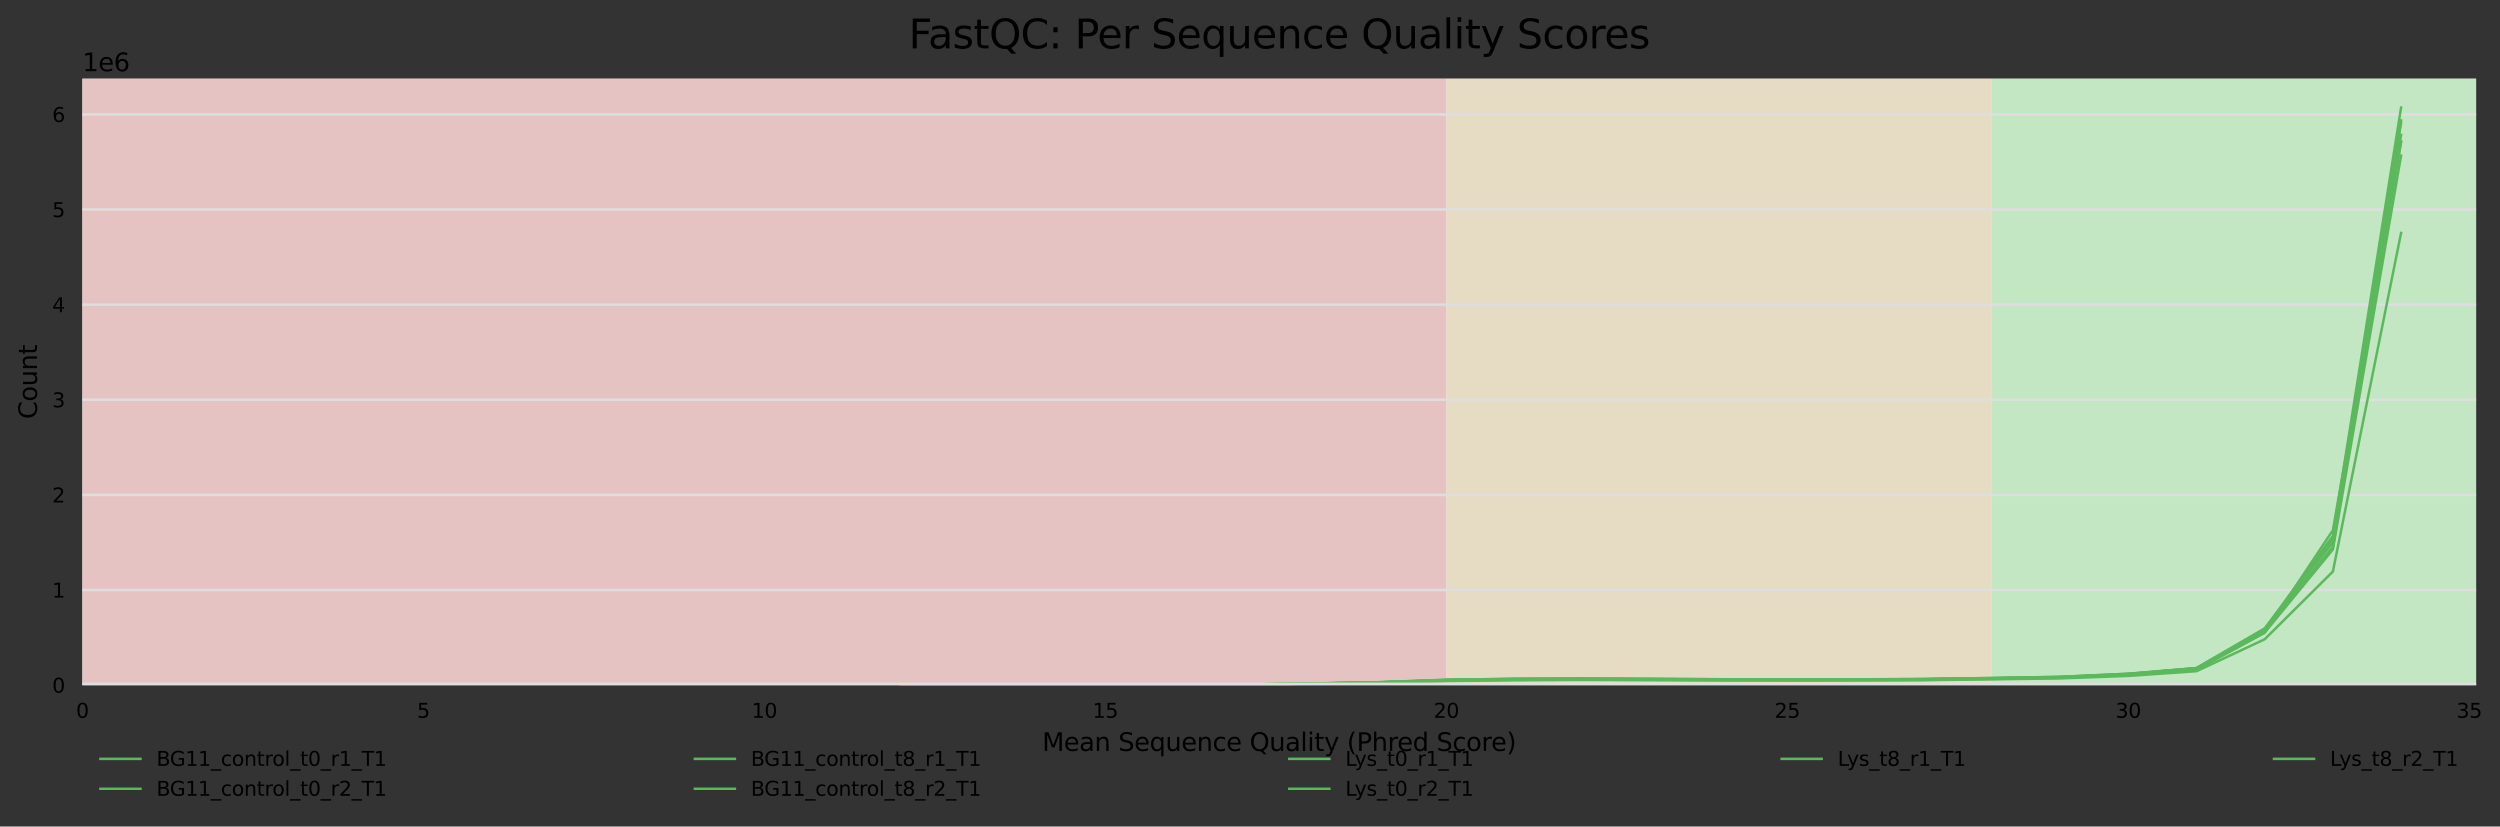 <?xml version="1.0" encoding="utf-8" standalone="no"?>
<!DOCTYPE svg PUBLIC "-//W3C//DTD SVG 1.1//EN"
  "http://www.w3.org/Graphics/SVG/1.1/DTD/svg11.dtd">
<svg xmlns:xlink="http://www.w3.org/1999/xlink" width="999.816pt" height="330.542pt" viewBox="0 0 999.816 330.542" xmlns="http://www.w3.org/2000/svg" version="1.1">
 <rect x="0" y="0" width="999.816" height="330.542" fill="#333333" stroke="none"/>
 <defs>
  <style type="text/css">*{stroke-linejoin: round; stroke-linecap: butt}</style>
 </defs>
 <g id="figure_1">
  <g id="axes_1">
   <g id="patch_1">
    <path d="M 32.968 273.99 
L 990.254 273.99 
L 990.254 31.483 
L 32.968 31.483 
z
" style="fill: #ffffff"/>
   </g>
   <g id="patch_2">
    <path d="M 796.615 273.99 
L 2760.278 273.99 
L 2760.278 31.483 
L 796.615 31.483 
z
" clip-path="url(#pf84a90b5e5)" style="fill: #c3e6c3"/>
   </g>
   <g id="patch_3">
    <path d="M 578.43 273.99 
L 796.615 273.99 
L 796.615 31.483 
L 578.43 31.483 
z
" clip-path="url(#pf84a90b5e5)" style="fill: #e6dcc3"/>
   </g>
   <g id="patch_4">
    <path d="M 32.968 273.99 
L 578.43 273.99 
L 578.43 31.483 
L 32.968 31.483 
z
" clip-path="url(#pf84a90b5e5)" style="fill: #e6c3c3"/>
   </g>
   <g id="matplotlib.axis_1">
    <g id="xtick_1">
     <g id="text_1">
      <!-- 0 -->
      <g transform="translate(30.423 287.069) scale(0.08 -0.08)">
       <defs>
        <path id="DejaVuSans-30" d="M 2034 4250 
Q 1547 4250 1301 3770 
Q 1056 3291 1056 2328 
Q 1056 1369 1301 889 
Q 1547 409 2034 409 
Q 2525 409 2770 889 
Q 3016 1369 3016 2328 
Q 3016 3291 2770 3770 
Q 2525 4250 2034 4250 
z
M 2034 4750 
Q 2819 4750 3233 4129 
Q 3647 3509 3647 2328 
Q 3647 1150 3233 529 
Q 2819 -91 2034 -91 
Q 1250 -91 836 529 
Q 422 1150 422 2328 
Q 422 3509 836 4129 
Q 1250 4750 2034 4750 
z
" transform="scale(0.016)"/>
       </defs>
       <use xlink:href="#DejaVuSans-30"/>
      </g>
     </g>
    </g>
    <g id="xtick_2">
     <g id="text_2">
      <!-- 5 -->
      <g transform="translate(166.789 287.069) scale(0.08 -0.08)">
       <defs>
        <path id="DejaVuSans-35" d="M 691 4666 
L 3169 4666 
L 3169 4134 
L 1269 4134 
L 1269 2991 
Q 1406 3038 1543 3061 
Q 1681 3084 1819 3084 
Q 2600 3084 3056 2656 
Q 3513 2228 3513 1497 
Q 3513 744 3044 326 
Q 2575 -91 1722 -91 
Q 1428 -91 1123 -41 
Q 819 9 494 109 
L 494 744 
Q 775 591 1075 516 
Q 1375 441 1709 441 
Q 2250 441 2565 725 
Q 2881 1009 2881 1497 
Q 2881 1984 2565 2268 
Q 2250 2553 1709 2553 
Q 1456 2553 1204 2497 
Q 953 2441 691 2322 
L 691 4666 
z
" transform="scale(0.016)"/>
       </defs>
       <use xlink:href="#DejaVuSans-35"/>
      </g>
     </g>
    </g>
    <g id="xtick_3">
     <g id="text_3">
      <!-- 10 -->
      <g transform="translate(300.609 287.069) scale(0.08 -0.08)">
       <defs>
        <path id="DejaVuSans-31" d="M 794 531 
L 1825 531 
L 1825 4091 
L 703 3866 
L 703 4441 
L 1819 4666 
L 2450 4666 
L 2450 531 
L 3481 531 
L 3481 0 
L 794 0 
L 794 531 
z
" transform="scale(0.016)"/>
       </defs>
       <use xlink:href="#DejaVuSans-31"/>
       <use xlink:href="#DejaVuSans-30" x="63.623"/>
      </g>
     </g>
    </g>
    <g id="xtick_4">
     <g id="text_4">
      <!-- 15 -->
      <g transform="translate(436.975 287.069) scale(0.08 -0.08)">
       <use xlink:href="#DejaVuSans-31"/>
       <use xlink:href="#DejaVuSans-35" x="63.623"/>
      </g>
     </g>
    </g>
    <g id="xtick_5">
     <g id="text_5">
      <!-- 20 -->
      <g transform="translate(573.34 287.069) scale(0.08 -0.08)">
       <defs>
        <path id="DejaVuSans-32" d="M 1228 531 
L 3431 531 
L 3431 0 
L 469 0 
L 469 531 
Q 828 903 1448 1529 
Q 2069 2156 2228 2338 
Q 2531 2678 2651 2914 
Q 2772 3150 2772 3378 
Q 2772 3750 2511 3984 
Q 2250 4219 1831 4219 
Q 1534 4219 1204 4116 
Q 875 4013 500 3803 
L 500 4441 
Q 881 4594 1212 4672 
Q 1544 4750 1819 4750 
Q 2544 4750 2975 4387 
Q 3406 4025 3406 3419 
Q 3406 3131 3298 2873 
Q 3191 2616 2906 2266 
Q 2828 2175 2409 1742 
Q 1991 1309 1228 531 
z
" transform="scale(0.016)"/>
       </defs>
       <use xlink:href="#DejaVuSans-32"/>
       <use xlink:href="#DejaVuSans-30" x="63.623"/>
      </g>
     </g>
    </g>
    <g id="xtick_6">
     <g id="text_6">
      <!-- 25 -->
      <g transform="translate(709.706 287.069) scale(0.08 -0.08)">
       <use xlink:href="#DejaVuSans-32"/>
       <use xlink:href="#DejaVuSans-35" x="63.623"/>
      </g>
     </g>
    </g>
    <g id="xtick_7">
     <g id="text_7">
      <!-- 30 -->
      <g transform="translate(846.071 287.069) scale(0.08 -0.08)">
       <defs>
        <path id="DejaVuSans-33" d="M 2597 2516 
Q 3050 2419 3304 2112 
Q 3559 1806 3559 1356 
Q 3559 666 3084 287 
Q 2609 -91 1734 -91 
Q 1441 -91 1130 -33 
Q 819 25 488 141 
L 488 750 
Q 750 597 1062 519 
Q 1375 441 1716 441 
Q 2309 441 2620 675 
Q 2931 909 2931 1356 
Q 2931 1769 2642 2001 
Q 2353 2234 1838 2234 
L 1294 2234 
L 1294 2753 
L 1863 2753 
Q 2328 2753 2575 2939 
Q 2822 3125 2822 3475 
Q 2822 3834 2567 4026 
Q 2313 4219 1838 4219 
Q 1578 4219 1281 4162 
Q 984 4106 628 3988 
L 628 4550 
Q 988 4650 1302 4700 
Q 1616 4750 1894 4750 
Q 2613 4750 3031 4423 
Q 3450 4097 3450 3541 
Q 3450 3153 3228 2886 
Q 3006 2619 2597 2516 
z
" transform="scale(0.016)"/>
       </defs>
       <use xlink:href="#DejaVuSans-33"/>
       <use xlink:href="#DejaVuSans-30" x="63.623"/>
      </g>
     </g>
    </g>
    <g id="xtick_8">
     <g id="text_8">
      <!-- 35 -->
      <g transform="translate(982.436 287.069) scale(0.08 -0.08)">
       <use xlink:href="#DejaVuSans-33"/>
       <use xlink:href="#DejaVuSans-35" x="63.623"/>
      </g>
     </g>
    </g>
    <g id="text_9">
     <!-- Mean Sequence Quality (Phred Score) -->
     <g transform="translate(416.819 300.331) scale(0.1 -0.1)">
      <defs>
       <path id="DejaVuSans-4d" d="M 628 4666 
L 1569 4666 
L 2759 1491 
L 3956 4666 
L 4897 4666 
L 4897 0 
L 4281 0 
L 4281 4097 
L 3078 897 
L 2444 897 
L 1241 4097 
L 1241 0 
L 628 0 
L 628 4666 
z
" transform="scale(0.016)"/>
       <path id="DejaVuSans-65" d="M 3597 1894 
L 3597 1613 
L 953 1613 
Q 991 1019 1311 708 
Q 1631 397 2203 397 
Q 2534 397 2845 478 
Q 3156 559 3463 722 
L 3463 178 
Q 3153 47 2828 -22 
Q 2503 -91 2169 -91 
Q 1331 -91 842 396 
Q 353 884 353 1716 
Q 353 2575 817 3079 
Q 1281 3584 2069 3584 
Q 2775 3584 3186 3129 
Q 3597 2675 3597 1894 
z
M 3022 2063 
Q 3016 2534 2758 2815 
Q 2500 3097 2075 3097 
Q 1594 3097 1305 2825 
Q 1016 2553 972 2059 
L 3022 2063 
z
" transform="scale(0.016)"/>
       <path id="DejaVuSans-61" d="M 2194 1759 
Q 1497 1759 1228 1600 
Q 959 1441 959 1056 
Q 959 750 1161 570 
Q 1363 391 1709 391 
Q 2188 391 2477 730 
Q 2766 1069 2766 1631 
L 2766 1759 
L 2194 1759 
z
M 3341 1997 
L 3341 0 
L 2766 0 
L 2766 531 
Q 2569 213 2275 61 
Q 1981 -91 1556 -91 
Q 1019 -91 701 211 
Q 384 513 384 1019 
Q 384 1609 779 1909 
Q 1175 2209 1959 2209 
L 2766 2209 
L 2766 2266 
Q 2766 2663 2505 2880 
Q 2244 3097 1772 3097 
Q 1472 3097 1187 3025 
Q 903 2953 641 2809 
L 641 3341 
Q 956 3463 1253 3523 
Q 1550 3584 1831 3584 
Q 2591 3584 2966 3190 
Q 3341 2797 3341 1997 
z
" transform="scale(0.016)"/>
       <path id="DejaVuSans-6e" d="M 3513 2113 
L 3513 0 
L 2938 0 
L 2938 2094 
Q 2938 2591 2744 2837 
Q 2550 3084 2163 3084 
Q 1697 3084 1428 2787 
Q 1159 2491 1159 1978 
L 1159 0 
L 581 0 
L 581 3500 
L 1159 3500 
L 1159 2956 
Q 1366 3272 1645 3428 
Q 1925 3584 2291 3584 
Q 2894 3584 3203 3211 
Q 3513 2838 3513 2113 
z
" transform="scale(0.016)"/>
       <path id="DejaVuSans-20" transform="scale(0.016)"/>
       <path id="DejaVuSans-53" d="M 3425 4513 
L 3425 3897 
Q 3066 4069 2747 4153 
Q 2428 4238 2131 4238 
Q 1616 4238 1336 4038 
Q 1056 3838 1056 3469 
Q 1056 3159 1242 3001 
Q 1428 2844 1947 2747 
L 2328 2669 
Q 3034 2534 3370 2195 
Q 3706 1856 3706 1288 
Q 3706 609 3251 259 
Q 2797 -91 1919 -91 
Q 1588 -91 1214 -16 
Q 841 59 441 206 
L 441 856 
Q 825 641 1194 531 
Q 1563 422 1919 422 
Q 2459 422 2753 634 
Q 3047 847 3047 1241 
Q 3047 1584 2836 1778 
Q 2625 1972 2144 2069 
L 1759 2144 
Q 1053 2284 737 2584 
Q 422 2884 422 3419 
Q 422 4038 858 4394 
Q 1294 4750 2059 4750 
Q 2388 4750 2728 4690 
Q 3069 4631 3425 4513 
z
" transform="scale(0.016)"/>
       <path id="DejaVuSans-71" d="M 947 1747 
Q 947 1113 1208 752 
Q 1469 391 1925 391 
Q 2381 391 2643 752 
Q 2906 1113 2906 1747 
Q 2906 2381 2643 2742 
Q 2381 3103 1925 3103 
Q 1469 3103 1208 2742 
Q 947 2381 947 1747 
z
M 2906 525 
Q 2725 213 2448 61 
Q 2172 -91 1784 -91 
Q 1150 -91 751 415 
Q 353 922 353 1747 
Q 353 2572 751 3078 
Q 1150 3584 1784 3584 
Q 2172 3584 2448 3432 
Q 2725 3281 2906 2969 
L 2906 3500 
L 3481 3500 
L 3481 -1331 
L 2906 -1331 
L 2906 525 
z
" transform="scale(0.016)"/>
       <path id="DejaVuSans-75" d="M 544 1381 
L 544 3500 
L 1119 3500 
L 1119 1403 
Q 1119 906 1312 657 
Q 1506 409 1894 409 
Q 2359 409 2629 706 
Q 2900 1003 2900 1516 
L 2900 3500 
L 3475 3500 
L 3475 0 
L 2900 0 
L 2900 538 
Q 2691 219 2414 64 
Q 2138 -91 1772 -91 
Q 1169 -91 856 284 
Q 544 659 544 1381 
z
M 1991 3584 
L 1991 3584 
z
" transform="scale(0.016)"/>
       <path id="DejaVuSans-63" d="M 3122 3366 
L 3122 2828 
Q 2878 2963 2633 3030 
Q 2388 3097 2138 3097 
Q 1578 3097 1268 2742 
Q 959 2388 959 1747 
Q 959 1106 1268 751 
Q 1578 397 2138 397 
Q 2388 397 2633 464 
Q 2878 531 3122 666 
L 3122 134 
Q 2881 22 2623 -34 
Q 2366 -91 2075 -91 
Q 1284 -91 818 406 
Q 353 903 353 1747 
Q 353 2603 823 3093 
Q 1294 3584 2113 3584 
Q 2378 3584 2631 3529 
Q 2884 3475 3122 3366 
z
" transform="scale(0.016)"/>
       <path id="DejaVuSans-51" d="M 2522 4238 
Q 1834 4238 1429 3725 
Q 1025 3213 1025 2328 
Q 1025 1447 1429 934 
Q 1834 422 2522 422 
Q 3209 422 3611 934 
Q 4013 1447 4013 2328 
Q 4013 3213 3611 3725 
Q 3209 4238 2522 4238 
z
M 3406 84 
L 4238 -825 
L 3475 -825 
L 2784 -78 
Q 2681 -84 2626 -87 
Q 2572 -91 2522 -91 
Q 1538 -91 948 567 
Q 359 1225 359 2328 
Q 359 3434 948 4092 
Q 1538 4750 2522 4750 
Q 3503 4750 4090 4092 
Q 4678 3434 4678 2328 
Q 4678 1516 4351 937 
Q 4025 359 3406 84 
z
" transform="scale(0.016)"/>
       <path id="DejaVuSans-6c" d="M 603 4863 
L 1178 4863 
L 1178 0 
L 603 0 
L 603 4863 
z
" transform="scale(0.016)"/>
       <path id="DejaVuSans-69" d="M 603 3500 
L 1178 3500 
L 1178 0 
L 603 0 
L 603 3500 
z
M 603 4863 
L 1178 4863 
L 1178 4134 
L 603 4134 
L 603 4863 
z
" transform="scale(0.016)"/>
       <path id="DejaVuSans-74" d="M 1172 4494 
L 1172 3500 
L 2356 3500 
L 2356 3053 
L 1172 3053 
L 1172 1153 
Q 1172 725 1289 603 
Q 1406 481 1766 481 
L 2356 481 
L 2356 0 
L 1766 0 
Q 1100 0 847 248 
Q 594 497 594 1153 
L 594 3053 
L 172 3053 
L 172 3500 
L 594 3500 
L 594 4494 
L 1172 4494 
z
" transform="scale(0.016)"/>
       <path id="DejaVuSans-79" d="M 2059 -325 
Q 1816 -950 1584 -1140 
Q 1353 -1331 966 -1331 
L 506 -1331 
L 506 -850 
L 844 -850 
Q 1081 -850 1212 -737 
Q 1344 -625 1503 -206 
L 1606 56 
L 191 3500 
L 800 3500 
L 1894 763 
L 2988 3500 
L 3597 3500 
L 2059 -325 
z
" transform="scale(0.016)"/>
       <path id="DejaVuSans-28" d="M 1984 4856 
Q 1566 4138 1362 3434 
Q 1159 2731 1159 2009 
Q 1159 1288 1364 580 
Q 1569 -128 1984 -844 
L 1484 -844 
Q 1016 -109 783 600 
Q 550 1309 550 2009 
Q 550 2706 781 3412 
Q 1013 4119 1484 4856 
L 1984 4856 
z
" transform="scale(0.016)"/>
       <path id="DejaVuSans-50" d="M 1259 4147 
L 1259 2394 
L 2053 2394 
Q 2494 2394 2734 2622 
Q 2975 2850 2975 3272 
Q 2975 3691 2734 3919 
Q 2494 4147 2053 4147 
L 1259 4147 
z
M 628 4666 
L 2053 4666 
Q 2838 4666 3239 4311 
Q 3641 3956 3641 3272 
Q 3641 2581 3239 2228 
Q 2838 1875 2053 1875 
L 1259 1875 
L 1259 0 
L 628 0 
L 628 4666 
z
" transform="scale(0.016)"/>
       <path id="DejaVuSans-68" d="M 3513 2113 
L 3513 0 
L 2938 0 
L 2938 2094 
Q 2938 2591 2744 2837 
Q 2550 3084 2163 3084 
Q 1697 3084 1428 2787 
Q 1159 2491 1159 1978 
L 1159 0 
L 581 0 
L 581 4863 
L 1159 4863 
L 1159 2956 
Q 1366 3272 1645 3428 
Q 1925 3584 2291 3584 
Q 2894 3584 3203 3211 
Q 3513 2838 3513 2113 
z
" transform="scale(0.016)"/>
       <path id="DejaVuSans-72" d="M 2631 2963 
Q 2534 3019 2420 3045 
Q 2306 3072 2169 3072 
Q 1681 3072 1420 2755 
Q 1159 2438 1159 1844 
L 1159 0 
L 581 0 
L 581 3500 
L 1159 3500 
L 1159 2956 
Q 1341 3275 1631 3429 
Q 1922 3584 2338 3584 
Q 2397 3584 2469 3576 
Q 2541 3569 2628 3553 
L 2631 2963 
z
" transform="scale(0.016)"/>
       <path id="DejaVuSans-64" d="M 2906 2969 
L 2906 4863 
L 3481 4863 
L 3481 0 
L 2906 0 
L 2906 525 
Q 2725 213 2448 61 
Q 2172 -91 1784 -91 
Q 1150 -91 751 415 
Q 353 922 353 1747 
Q 353 2572 751 3078 
Q 1150 3584 1784 3584 
Q 2172 3584 2448 3432 
Q 2725 3281 2906 2969 
z
M 947 1747 
Q 947 1113 1208 752 
Q 1469 391 1925 391 
Q 2381 391 2643 752 
Q 2906 1113 2906 1747 
Q 2906 2381 2643 2742 
Q 2381 3103 1925 3103 
Q 1469 3103 1208 2742 
Q 947 2381 947 1747 
z
" transform="scale(0.016)"/>
       <path id="DejaVuSans-6f" d="M 1959 3097 
Q 1497 3097 1228 2736 
Q 959 2375 959 1747 
Q 959 1119 1226 758 
Q 1494 397 1959 397 
Q 2419 397 2687 759 
Q 2956 1122 2956 1747 
Q 2956 2369 2687 2733 
Q 2419 3097 1959 3097 
z
M 1959 3584 
Q 2709 3584 3137 3096 
Q 3566 2609 3566 1747 
Q 3566 888 3137 398 
Q 2709 -91 1959 -91 
Q 1206 -91 779 398 
Q 353 888 353 1747 
Q 353 2609 779 3096 
Q 1206 3584 1959 3584 
z
" transform="scale(0.016)"/>
       <path id="DejaVuSans-29" d="M 513 4856 
L 1013 4856 
Q 1481 4119 1714 3412 
Q 1947 2706 1947 2009 
Q 1947 1309 1714 600 
Q 1481 -109 1013 -844 
L 513 -844 
Q 928 -128 1133 580 
Q 1338 1288 1338 2009 
Q 1338 2731 1133 3434 
Q 928 4138 513 4856 
z
" transform="scale(0.016)"/>
      </defs>
      <use xlink:href="#DejaVuSans-4d"/>
      <use xlink:href="#DejaVuSans-65" x="86.279"/>
      <use xlink:href="#DejaVuSans-61" x="147.803"/>
      <use xlink:href="#DejaVuSans-6e" x="209.082"/>
      <use xlink:href="#DejaVuSans-20" x="272.461"/>
      <use xlink:href="#DejaVuSans-53" x="304.248"/>
      <use xlink:href="#DejaVuSans-65" x="367.725"/>
      <use xlink:href="#DejaVuSans-71" x="429.248"/>
      <use xlink:href="#DejaVuSans-75" x="492.725"/>
      <use xlink:href="#DejaVuSans-65" x="556.104"/>
      <use xlink:href="#DejaVuSans-6e" x="617.627"/>
      <use xlink:href="#DejaVuSans-63" x="681.006"/>
      <use xlink:href="#DejaVuSans-65" x="735.986"/>
      <use xlink:href="#DejaVuSans-20" x="797.51"/>
      <use xlink:href="#DejaVuSans-51" x="829.297"/>
      <use xlink:href="#DejaVuSans-75" x="908.008"/>
      <use xlink:href="#DejaVuSans-61" x="971.387"/>
      <use xlink:href="#DejaVuSans-6c" x="1032.666"/>
      <use xlink:href="#DejaVuSans-69" x="1060.449"/>
      <use xlink:href="#DejaVuSans-74" x="1088.232"/>
      <use xlink:href="#DejaVuSans-79" x="1127.441"/>
      <use xlink:href="#DejaVuSans-20" x="1186.621"/>
      <use xlink:href="#DejaVuSans-28" x="1218.408"/>
      <use xlink:href="#DejaVuSans-50" x="1257.422"/>
      <use xlink:href="#DejaVuSans-68" x="1317.725"/>
      <use xlink:href="#DejaVuSans-72" x="1381.104"/>
      <use xlink:href="#DejaVuSans-65" x="1419.967"/>
      <use xlink:href="#DejaVuSans-64" x="1481.49"/>
      <use xlink:href="#DejaVuSans-20" x="1544.967"/>
      <use xlink:href="#DejaVuSans-53" x="1576.754"/>
      <use xlink:href="#DejaVuSans-63" x="1640.23"/>
      <use xlink:href="#DejaVuSans-6f" x="1695.211"/>
      <use xlink:href="#DejaVuSans-72" x="1756.393"/>
      <use xlink:href="#DejaVuSans-65" x="1795.256"/>
      <use xlink:href="#DejaVuSans-29" x="1856.779"/>
     </g>
    </g>
   </g>
   <g id="matplotlib.axis_2">
    <g id="ytick_1">
     <g id="line2d_1">
      <path d="M 32.968 273.99 
L 990.254 273.99 
" clip-path="url(#pf84a90b5e5)" style="fill: none; stroke: #dedede; stroke-linecap: square"/>
     </g>
     <g id="text_10">
      <!-- 0 -->
      <g transform="translate(20.878 277.029) scale(0.08 -0.08)">
       <use xlink:href="#DejaVuSans-30"/>
      </g>
     </g>
    </g>
    <g id="ytick_2">
     <g id="line2d_2">
      <path d="M 32.968 235.95 
L 990.254 235.95 
" clip-path="url(#pf84a90b5e5)" style="fill: none; stroke: #dedede; stroke-linecap: square"/>
     </g>
     <g id="text_11">
      <!-- 1 -->
      <g transform="translate(20.878 238.989) scale(0.08 -0.08)">
       <use xlink:href="#DejaVuSans-31"/>
      </g>
     </g>
    </g>
    <g id="ytick_3">
     <g id="line2d_3">
      <path d="M 32.968 197.909 
L 990.254 197.909 
" clip-path="url(#pf84a90b5e5)" style="fill: none; stroke: #dedede; stroke-linecap: square"/>
     </g>
     <g id="text_12">
      <!-- 2 -->
      <g transform="translate(20.878 200.948) scale(0.08 -0.08)">
       <use xlink:href="#DejaVuSans-32"/>
      </g>
     </g>
    </g>
    <g id="ytick_4">
     <g id="line2d_4">
      <path d="M 32.968 159.869 
L 990.254 159.869 
" clip-path="url(#pf84a90b5e5)" style="fill: none; stroke: #dedede; stroke-linecap: square"/>
     </g>
     <g id="text_13">
      <!-- 3 -->
      <g transform="translate(20.878 162.908) scale(0.08 -0.08)">
       <use xlink:href="#DejaVuSans-33"/>
      </g>
     </g>
    </g>
    <g id="ytick_5">
     <g id="line2d_5">
      <path d="M 32.968 121.828 
L 990.254 121.828 
" clip-path="url(#pf84a90b5e5)" style="fill: none; stroke: #dedede; stroke-linecap: square"/>
     </g>
     <g id="text_14">
      <!-- 4 -->
      <g transform="translate(20.878 124.868) scale(0.08 -0.08)">
       <defs>
        <path id="DejaVuSans-34" d="M 2419 4116 
L 825 1625 
L 2419 1625 
L 2419 4116 
z
M 2253 4666 
L 3047 4666 
L 3047 1625 
L 3713 1625 
L 3713 1100 
L 3047 1100 
L 3047 0 
L 2419 0 
L 2419 1100 
L 313 1100 
L 313 1709 
L 2253 4666 
z
" transform="scale(0.016)"/>
       </defs>
       <use xlink:href="#DejaVuSans-34"/>
      </g>
     </g>
    </g>
    <g id="ytick_6">
     <g id="line2d_6">
      <path d="M 32.968 83.788 
L 990.254 83.788 
" clip-path="url(#pf84a90b5e5)" style="fill: none; stroke: #dedede; stroke-linecap: square"/>
     </g>
     <g id="text_15">
      <!-- 5 -->
      <g transform="translate(20.878 86.827) scale(0.08 -0.08)">
       <use xlink:href="#DejaVuSans-35"/>
      </g>
     </g>
    </g>
    <g id="ytick_7">
     <g id="line2d_7">
      <path d="M 32.968 45.747 
L 990.254 45.747 
" clip-path="url(#pf84a90b5e5)" style="fill: none; stroke: #dedede; stroke-linecap: square"/>
     </g>
     <g id="text_16">
      <!-- 6 -->
      <g transform="translate(20.878 48.787) scale(0.08 -0.08)">
       <defs>
        <path id="DejaVuSans-36" d="M 2113 2584 
Q 1688 2584 1439 2293 
Q 1191 2003 1191 1497 
Q 1191 994 1439 701 
Q 1688 409 2113 409 
Q 2538 409 2786 701 
Q 3034 994 3034 1497 
Q 3034 2003 2786 2293 
Q 2538 2584 2113 2584 
z
M 3366 4563 
L 3366 3988 
Q 3128 4100 2886 4159 
Q 2644 4219 2406 4219 
Q 1781 4219 1451 3797 
Q 1122 3375 1075 2522 
Q 1259 2794 1537 2939 
Q 1816 3084 2150 3084 
Q 2853 3084 3261 2657 
Q 3669 2231 3669 1497 
Q 3669 778 3244 343 
Q 2819 -91 2113 -91 
Q 1303 -91 875 529 
Q 447 1150 447 2328 
Q 447 3434 972 4092 
Q 1497 4750 2381 4750 
Q 2619 4750 2861 4703 
Q 3103 4656 3366 4563 
z
" transform="scale(0.016)"/>
       </defs>
       <use xlink:href="#DejaVuSans-36"/>
      </g>
     </g>
    </g>
    <g id="text_17">
     <!-- Count -->
     <g transform="translate(14.798 167.585) rotate(-90) scale(0.1 -0.1)">
      <defs>
       <path id="DejaVuSans-43" d="M 4122 4306 
L 4122 3641 
Q 3803 3938 3442 4084 
Q 3081 4231 2675 4231 
Q 1875 4231 1450 3742 
Q 1025 3253 1025 2328 
Q 1025 1406 1450 917 
Q 1875 428 2675 428 
Q 3081 428 3442 575 
Q 3803 722 4122 1019 
L 4122 359 
Q 3791 134 3420 21 
Q 3050 -91 2638 -91 
Q 1578 -91 968 557 
Q 359 1206 359 2328 
Q 359 3453 968 4101 
Q 1578 4750 2638 4750 
Q 3056 4750 3426 4639 
Q 3797 4528 4122 4306 
z
" transform="scale(0.016)"/>
      </defs>
      <use xlink:href="#DejaVuSans-43"/>
      <use xlink:href="#DejaVuSans-6f" x="69.824"/>
      <use xlink:href="#DejaVuSans-75" x="131.006"/>
      <use xlink:href="#DejaVuSans-6e" x="194.385"/>
      <use xlink:href="#DejaVuSans-74" x="257.764"/>
     </g>
    </g>
    <g id="text_18">
     <!-- 1e6 -->
     <g transform="translate(32.968 28.483) scale(0.1 -0.1)">
      <use xlink:href="#DejaVuSans-31"/>
      <use xlink:href="#DejaVuSans-65" x="63.623"/>
      <use xlink:href="#DejaVuSans-36" x="125.146"/>
     </g>
    </g>
   </g>
   <g id="line2d_8">
    <path d="M 360.245 273.99 
L 387.518 273.989 
L 414.791 273.983 
L 442.065 273.969 
L 469.338 273.927 
L 496.611 273.838 
L 523.884 273.553 
L 551.157 273.201 
L 578.43 272.42 
L 605.703 272.043 
L 632.976 271.92 
L 660.249 271.961 
L 687.522 272.075 
L 714.796 272.113 
L 742.069 272.055 
L 769.342 271.932 
L 796.615 271.53 
L 823.888 271.072 
L 851.161 269.926 
L 878.434 267.782 
L 905.707 252.986 
L 932.98 219.734 
L 960.253 62.241 
" clip-path="url(#pf84a90b5e5)" style="fill: none; stroke: #5cb85c; stroke-linecap: square"/>
   </g>
   <g id="line2d_9">
    <path d="M 360.245 273.99 
L 387.518 273.988 
L 414.791 273.979 
L 442.065 273.958 
L 469.338 273.903 
L 496.611 273.788 
L 523.884 273.388 
L 551.157 272.925 
L 578.43 272.012 
L 605.703 271.652 
L 632.976 271.579 
L 660.249 271.651 
L 687.522 271.766 
L 714.796 271.845 
L 742.069 271.807 
L 769.342 271.663 
L 796.615 271.27 
L 823.888 270.807 
L 851.161 269.576 
L 878.434 267.217 
L 905.707 251.336 
L 932.98 216.921 
L 960.253 48.169 
" clip-path="url(#pf84a90b5e5)" style="fill: none; stroke: #5cb85c; stroke-linecap: square"/>
   </g>
   <g id="line2d_10">
    <path d="M 360.245 273.989 
L 387.518 273.988 
L 414.791 273.981 
L 442.065 273.964 
L 469.338 273.913 
L 496.611 273.809 
L 523.884 273.448 
L 551.157 273.02 
L 578.43 272.236 
L 605.703 271.931 
L 632.976 271.865 
L 660.249 271.982 
L 687.522 272.09 
L 714.796 272.138 
L 742.069 272.123 
L 769.342 272.03 
L 796.615 271.682 
L 823.888 271.306 
L 851.161 270.316 
L 878.434 268.432 
L 905.707 255.656 
L 932.98 228.571 
L 960.253 93.172 
" clip-path="url(#pf84a90b5e5)" style="fill: none; stroke: #5cb85c; stroke-linecap: square"/>
   </g>
   <g id="line2d_11">
    <path d="M 360.245 273.99 
L 387.518 273.988 
L 414.791 273.981 
L 442.065 273.959 
L 469.338 273.904 
L 496.611 273.788 
L 523.884 273.391 
L 551.157 272.924 
L 578.43 272.028 
L 605.703 271.655 
L 632.976 271.575 
L 660.249 271.684 
L 687.522 271.765 
L 714.796 271.813 
L 742.069 271.786 
L 769.342 271.619 
L 796.615 271.261 
L 823.888 270.81 
L 851.161 269.619 
L 878.434 267.298 
L 905.707 251.952 
L 932.98 218.891 
L 960.253 53.972 
" clip-path="url(#pf84a90b5e5)" style="fill: none; stroke: #5cb85c; stroke-linecap: square"/>
   </g>
   <g id="line2d_12">
    <path d="M 360.245 273.99 
L 387.518 273.988 
L 414.791 273.978 
L 442.065 273.958 
L 469.338 273.896 
L 496.611 273.779 
L 523.884 273.394 
L 551.157 272.936 
L 578.43 271.985 
L 605.703 271.613 
L 632.976 271.534 
L 660.249 271.67 
L 687.522 271.806 
L 714.796 271.897 
L 742.069 271.857 
L 769.342 271.731 
L 796.615 271.348 
L 823.888 270.918 
L 851.161 269.726 
L 878.434 267.493 
L 905.707 252.351 
L 932.98 218.696 
L 960.253 56.598 
" clip-path="url(#pf84a90b5e5)" style="fill: none; stroke: #5cb85c; stroke-linecap: square"/>
   </g>
   <g id="line2d_13">
    <path d="M 360.245 273.99 
L 387.518 273.989 
L 414.791 273.98 
L 442.065 273.96 
L 469.338 273.902 
L 496.611 273.787 
L 523.884 273.385 
L 551.157 272.927 
L 578.43 271.992 
L 605.703 271.553 
L 632.976 271.409 
L 660.249 271.465 
L 687.522 271.642 
L 714.796 271.742 
L 742.069 271.697 
L 769.342 271.567 
L 796.615 271.155 
L 823.888 270.686 
L 851.161 269.463 
L 878.434 267.151 
L 905.707 251.428 
L 932.98 214.34 
L 960.253 43.031 
" clip-path="url(#pf84a90b5e5)" style="fill: none; stroke: #5cb85c; stroke-linecap: square"/>
   </g>
   <g id="line2d_14">
    <path d="M 360.245 273.99 
L 387.518 273.988 
L 414.791 273.98 
L 442.065 273.953 
L 469.338 273.894 
L 496.611 273.774 
L 523.884 273.353 
L 551.157 272.847 
L 578.43 271.85 
L 605.703 271.468 
L 632.976 271.469 
L 660.249 271.581 
L 687.522 271.74 
L 714.796 271.852 
L 742.069 271.778 
L 769.342 271.676 
L 796.615 271.275 
L 823.888 270.928 
L 851.161 269.599 
L 878.434 267.778 
L 905.707 253.043 
L 932.98 212.056 
L 960.253 56.67 
" clip-path="url(#pf84a90b5e5)" style="fill: none; stroke: #5cb85c; stroke-linecap: square"/>
   </g>
   <g id="line2d_15">
    <path d="M 360.245 273.989 
L 387.518 273.988 
L 414.791 273.979 
L 442.065 273.957 
L 469.338 273.899 
L 496.611 273.774 
L 523.884 273.352 
L 551.157 272.841 
L 578.43 271.87 
L 605.703 271.457 
L 632.976 271.392 
L 660.249 271.503 
L 687.522 271.633 
L 714.796 271.724 
L 742.069 271.674 
L 769.342 271.536 
L 796.615 271.141 
L 823.888 270.683 
L 851.161 269.432 
L 878.434 267.238 
L 905.707 252.2 
L 932.98 215.376 
L 960.253 49.106 
" clip-path="url(#pf84a90b5e5)" style="fill: none; stroke: #5cb85c; stroke-linecap: square"/>
   </g>
   <g id="line2d_16">
    <path d="M 32.968 273.99 
L 990.254 273.99 
" clip-path="url(#pf84a90b5e5)" style="fill: none; stroke: #dedede; stroke-width: 2; stroke-linecap: square"/>
   </g>
   <g id="text_19">
    <!-- FastQC: Per Sequence Quality Scores -->
    <g transform="translate(363.418 19.358) scale(0.16 -0.16)">
     <defs>
      <path id="DejaVuSans-46" d="M 628 4666 
L 3309 4666 
L 3309 4134 
L 1259 4134 
L 1259 2759 
L 3109 2759 
L 3109 2228 
L 1259 2228 
L 1259 0 
L 628 0 
L 628 4666 
z
" transform="scale(0.016)"/>
      <path id="DejaVuSans-73" d="M 2834 3397 
L 2834 2853 
Q 2591 2978 2328 3040 
Q 2066 3103 1784 3103 
Q 1356 3103 1142 2972 
Q 928 2841 928 2578 
Q 928 2378 1081 2264 
Q 1234 2150 1697 2047 
L 1894 2003 
Q 2506 1872 2764 1633 
Q 3022 1394 3022 966 
Q 3022 478 2636 193 
Q 2250 -91 1575 -91 
Q 1294 -91 989 -36 
Q 684 19 347 128 
L 347 722 
Q 666 556 975 473 
Q 1284 391 1588 391 
Q 1994 391 2212 530 
Q 2431 669 2431 922 
Q 2431 1156 2273 1281 
Q 2116 1406 1581 1522 
L 1381 1569 
Q 847 1681 609 1914 
Q 372 2147 372 2553 
Q 372 3047 722 3315 
Q 1072 3584 1716 3584 
Q 2034 3584 2315 3537 
Q 2597 3491 2834 3397 
z
" transform="scale(0.016)"/>
      <path id="DejaVuSans-3a" d="M 750 794 
L 1409 794 
L 1409 0 
L 750 0 
L 750 794 
z
M 750 3309 
L 1409 3309 
L 1409 2516 
L 750 2516 
L 750 3309 
z
" transform="scale(0.016)"/>
     </defs>
     <use xlink:href="#DejaVuSans-46"/>
     <use xlink:href="#DejaVuSans-61" x="48.395"/>
     <use xlink:href="#DejaVuSans-73" x="109.674"/>
     <use xlink:href="#DejaVuSans-74" x="161.773"/>
     <use xlink:href="#DejaVuSans-51" x="200.982"/>
     <use xlink:href="#DejaVuSans-43" x="279.693"/>
     <use xlink:href="#DejaVuSans-3a" x="349.518"/>
     <use xlink:href="#DejaVuSans-20" x="383.209"/>
     <use xlink:href="#DejaVuSans-50" x="414.996"/>
     <use xlink:href="#DejaVuSans-65" x="471.674"/>
     <use xlink:href="#DejaVuSans-72" x="533.197"/>
     <use xlink:href="#DejaVuSans-20" x="574.311"/>
     <use xlink:href="#DejaVuSans-53" x="606.098"/>
     <use xlink:href="#DejaVuSans-65" x="669.574"/>
     <use xlink:href="#DejaVuSans-71" x="731.098"/>
     <use xlink:href="#DejaVuSans-75" x="794.574"/>
     <use xlink:href="#DejaVuSans-65" x="857.953"/>
     <use xlink:href="#DejaVuSans-6e" x="919.477"/>
     <use xlink:href="#DejaVuSans-63" x="982.855"/>
     <use xlink:href="#DejaVuSans-65" x="1037.836"/>
     <use xlink:href="#DejaVuSans-20" x="1099.359"/>
     <use xlink:href="#DejaVuSans-51" x="1131.146"/>
     <use xlink:href="#DejaVuSans-75" x="1209.857"/>
     <use xlink:href="#DejaVuSans-61" x="1273.236"/>
     <use xlink:href="#DejaVuSans-6c" x="1334.516"/>
     <use xlink:href="#DejaVuSans-69" x="1362.299"/>
     <use xlink:href="#DejaVuSans-74" x="1390.082"/>
     <use xlink:href="#DejaVuSans-79" x="1429.291"/>
     <use xlink:href="#DejaVuSans-20" x="1488.471"/>
     <use xlink:href="#DejaVuSans-53" x="1520.258"/>
     <use xlink:href="#DejaVuSans-63" x="1583.734"/>
     <use xlink:href="#DejaVuSans-6f" x="1638.715"/>
     <use xlink:href="#DejaVuSans-72" x="1699.896"/>
     <use xlink:href="#DejaVuSans-65" x="1738.76"/>
     <use xlink:href="#DejaVuSans-73" x="1800.283"/>
    </g>
   </g>
   <g id="legend_1">
    <g id="line2d_17">
     <path d="M 40.168 303.49 
L 48.168 303.49 
L 56.168 303.49 
" style="fill: none; stroke: #5cb85c; stroke-linecap: square"/>
    </g>
    <g id="text_20">
     <!-- BG11_control_t0_r1_T1 -->
     <g transform="translate(62.568 306.29) scale(0.08 -0.08)">
      <defs>
       <path id="DejaVuSans-42" d="M 1259 2228 
L 1259 519 
L 2272 519 
Q 2781 519 3026 730 
Q 3272 941 3272 1375 
Q 3272 1813 3026 2020 
Q 2781 2228 2272 2228 
L 1259 2228 
z
M 1259 4147 
L 1259 2741 
L 2194 2741 
Q 2656 2741 2882 2914 
Q 3109 3088 3109 3444 
Q 3109 3797 2882 3972 
Q 2656 4147 2194 4147 
L 1259 4147 
z
M 628 4666 
L 2241 4666 
Q 2963 4666 3353 4366 
Q 3744 4066 3744 3513 
Q 3744 3084 3544 2831 
Q 3344 2578 2956 2516 
Q 3422 2416 3680 2098 
Q 3938 1781 3938 1306 
Q 3938 681 3513 340 
Q 3088 0 2303 0 
L 628 0 
L 628 4666 
z
" transform="scale(0.016)"/>
       <path id="DejaVuSans-47" d="M 3809 666 
L 3809 1919 
L 2778 1919 
L 2778 2438 
L 4434 2438 
L 4434 434 
Q 4069 175 3628 42 
Q 3188 -91 2688 -91 
Q 1594 -91 976 548 
Q 359 1188 359 2328 
Q 359 3472 976 4111 
Q 1594 4750 2688 4750 
Q 3144 4750 3555 4637 
Q 3966 4525 4313 4306 
L 4313 3634 
Q 3963 3931 3569 4081 
Q 3175 4231 2741 4231 
Q 1884 4231 1454 3753 
Q 1025 3275 1025 2328 
Q 1025 1384 1454 906 
Q 1884 428 2741 428 
Q 3075 428 3337 486 
Q 3600 544 3809 666 
z
" transform="scale(0.016)"/>
       <path id="DejaVuSans-5f" d="M 3263 -1063 
L 3263 -1509 
L -63 -1509 
L -63 -1063 
L 3263 -1063 
z
" transform="scale(0.016)"/>
       <path id="DejaVuSans-54" d="M -19 4666 
L 3928 4666 
L 3928 4134 
L 2272 4134 
L 2272 0 
L 1638 0 
L 1638 4134 
L -19 4134 
L -19 4666 
z
" transform="scale(0.016)"/>
      </defs>
      <use xlink:href="#DejaVuSans-42"/>
      <use xlink:href="#DejaVuSans-47" x="66.854"/>
      <use xlink:href="#DejaVuSans-31" x="144.344"/>
      <use xlink:href="#DejaVuSans-31" x="207.967"/>
      <use xlink:href="#DejaVuSans-5f" x="271.59"/>
      <use xlink:href="#DejaVuSans-63" x="321.59"/>
      <use xlink:href="#DejaVuSans-6f" x="376.57"/>
      <use xlink:href="#DejaVuSans-6e" x="437.752"/>
      <use xlink:href="#DejaVuSans-74" x="501.131"/>
      <use xlink:href="#DejaVuSans-72" x="540.34"/>
      <use xlink:href="#DejaVuSans-6f" x="579.203"/>
      <use xlink:href="#DejaVuSans-6c" x="640.385"/>
      <use xlink:href="#DejaVuSans-5f" x="668.168"/>
      <use xlink:href="#DejaVuSans-74" x="718.168"/>
      <use xlink:href="#DejaVuSans-30" x="757.377"/>
      <use xlink:href="#DejaVuSans-5f" x="821"/>
      <use xlink:href="#DejaVuSans-72" x="871"/>
      <use xlink:href="#DejaVuSans-31" x="912.113"/>
      <use xlink:href="#DejaVuSans-5f" x="975.736"/>
      <use xlink:href="#DejaVuSans-54" x="1025.736"/>
      <use xlink:href="#DejaVuSans-31" x="1086.82"/>
     </g>
    </g>
    <g id="line2d_18">
     <path d="M 40.168 315.455 
L 48.168 315.455 
L 56.168 315.455 
" style="fill: none; stroke: #5cb85c; stroke-linecap: square"/>
    </g>
    <g id="text_21">
     <!-- BG11_control_t0_r2_T1 -->
     <g transform="translate(62.568 318.255) scale(0.08 -0.08)">
      <use xlink:href="#DejaVuSans-42"/>
      <use xlink:href="#DejaVuSans-47" x="66.854"/>
      <use xlink:href="#DejaVuSans-31" x="144.344"/>
      <use xlink:href="#DejaVuSans-31" x="207.967"/>
      <use xlink:href="#DejaVuSans-5f" x="271.59"/>
      <use xlink:href="#DejaVuSans-63" x="321.59"/>
      <use xlink:href="#DejaVuSans-6f" x="376.57"/>
      <use xlink:href="#DejaVuSans-6e" x="437.752"/>
      <use xlink:href="#DejaVuSans-74" x="501.131"/>
      <use xlink:href="#DejaVuSans-72" x="540.34"/>
      <use xlink:href="#DejaVuSans-6f" x="579.203"/>
      <use xlink:href="#DejaVuSans-6c" x="640.385"/>
      <use xlink:href="#DejaVuSans-5f" x="668.168"/>
      <use xlink:href="#DejaVuSans-74" x="718.168"/>
      <use xlink:href="#DejaVuSans-30" x="757.377"/>
      <use xlink:href="#DejaVuSans-5f" x="821"/>
      <use xlink:href="#DejaVuSans-72" x="871"/>
      <use xlink:href="#DejaVuSans-32" x="912.113"/>
      <use xlink:href="#DejaVuSans-5f" x="975.736"/>
      <use xlink:href="#DejaVuSans-54" x="1025.736"/>
      <use xlink:href="#DejaVuSans-31" x="1086.82"/>
     </g>
    </g>
    <g id="line2d_19">
     <path d="M 277.899 303.49 
L 285.899 303.49 
L 293.899 303.49 
" style="fill: none; stroke: #5cb85c; stroke-linecap: square"/>
    </g>
    <g id="text_22">
     <!-- BG11_control_t8_r1_T1 -->
     <g transform="translate(300.299 306.29) scale(0.08 -0.08)">
      <defs>
       <path id="DejaVuSans-38" d="M 2034 2216 
Q 1584 2216 1326 1975 
Q 1069 1734 1069 1313 
Q 1069 891 1326 650 
Q 1584 409 2034 409 
Q 2484 409 2743 651 
Q 3003 894 3003 1313 
Q 3003 1734 2745 1975 
Q 2488 2216 2034 2216 
z
M 1403 2484 
Q 997 2584 770 2862 
Q 544 3141 544 3541 
Q 544 4100 942 4425 
Q 1341 4750 2034 4750 
Q 2731 4750 3128 4425 
Q 3525 4100 3525 3541 
Q 3525 3141 3298 2862 
Q 3072 2584 2669 2484 
Q 3125 2378 3379 2068 
Q 3634 1759 3634 1313 
Q 3634 634 3220 271 
Q 2806 -91 2034 -91 
Q 1263 -91 848 271 
Q 434 634 434 1313 
Q 434 1759 690 2068 
Q 947 2378 1403 2484 
z
M 1172 3481 
Q 1172 3119 1398 2916 
Q 1625 2713 2034 2713 
Q 2441 2713 2670 2916 
Q 2900 3119 2900 3481 
Q 2900 3844 2670 4047 
Q 2441 4250 2034 4250 
Q 1625 4250 1398 4047 
Q 1172 3844 1172 3481 
z
" transform="scale(0.016)"/>
      </defs>
      <use xlink:href="#DejaVuSans-42"/>
      <use xlink:href="#DejaVuSans-47" x="66.854"/>
      <use xlink:href="#DejaVuSans-31" x="144.344"/>
      <use xlink:href="#DejaVuSans-31" x="207.967"/>
      <use xlink:href="#DejaVuSans-5f" x="271.59"/>
      <use xlink:href="#DejaVuSans-63" x="321.59"/>
      <use xlink:href="#DejaVuSans-6f" x="376.57"/>
      <use xlink:href="#DejaVuSans-6e" x="437.752"/>
      <use xlink:href="#DejaVuSans-74" x="501.131"/>
      <use xlink:href="#DejaVuSans-72" x="540.34"/>
      <use xlink:href="#DejaVuSans-6f" x="579.203"/>
      <use xlink:href="#DejaVuSans-6c" x="640.385"/>
      <use xlink:href="#DejaVuSans-5f" x="668.168"/>
      <use xlink:href="#DejaVuSans-74" x="718.168"/>
      <use xlink:href="#DejaVuSans-38" x="757.377"/>
      <use xlink:href="#DejaVuSans-5f" x="821"/>
      <use xlink:href="#DejaVuSans-72" x="871"/>
      <use xlink:href="#DejaVuSans-31" x="912.113"/>
      <use xlink:href="#DejaVuSans-5f" x="975.736"/>
      <use xlink:href="#DejaVuSans-54" x="1025.736"/>
      <use xlink:href="#DejaVuSans-31" x="1086.82"/>
     </g>
    </g>
    <g id="line2d_20">
     <path d="M 277.899 315.455 
L 285.899 315.455 
L 293.899 315.455 
" style="fill: none; stroke: #5cb85c; stroke-linecap: square"/>
    </g>
    <g id="text_23">
     <!-- BG11_control_t8_r2_T1 -->
     <g transform="translate(300.299 318.255) scale(0.08 -0.08)">
      <use xlink:href="#DejaVuSans-42"/>
      <use xlink:href="#DejaVuSans-47" x="66.854"/>
      <use xlink:href="#DejaVuSans-31" x="144.344"/>
      <use xlink:href="#DejaVuSans-31" x="207.967"/>
      <use xlink:href="#DejaVuSans-5f" x="271.59"/>
      <use xlink:href="#DejaVuSans-63" x="321.59"/>
      <use xlink:href="#DejaVuSans-6f" x="376.57"/>
      <use xlink:href="#DejaVuSans-6e" x="437.752"/>
      <use xlink:href="#DejaVuSans-74" x="501.131"/>
      <use xlink:href="#DejaVuSans-72" x="540.34"/>
      <use xlink:href="#DejaVuSans-6f" x="579.203"/>
      <use xlink:href="#DejaVuSans-6c" x="640.385"/>
      <use xlink:href="#DejaVuSans-5f" x="668.168"/>
      <use xlink:href="#DejaVuSans-74" x="718.168"/>
      <use xlink:href="#DejaVuSans-38" x="757.377"/>
      <use xlink:href="#DejaVuSans-5f" x="821"/>
      <use xlink:href="#DejaVuSans-72" x="871"/>
      <use xlink:href="#DejaVuSans-32" x="912.113"/>
      <use xlink:href="#DejaVuSans-5f" x="975.736"/>
      <use xlink:href="#DejaVuSans-54" x="1025.736"/>
      <use xlink:href="#DejaVuSans-31" x="1086.82"/>
     </g>
    </g>
    <g id="line2d_21">
     <path d="M 515.629 303.49 
L 523.629 303.49 
L 531.629 303.49 
" style="fill: none; stroke: #5cb85c; stroke-linecap: square"/>
    </g>
    <g id="text_24">
     <!-- Lys_t0_r1_T1 -->
     <g transform="translate(538.029 306.29) scale(0.08 -0.08)">
      <defs>
       <path id="DejaVuSans-4c" d="M 628 4666 
L 1259 4666 
L 1259 531 
L 3531 531 
L 3531 0 
L 628 0 
L 628 4666 
z
" transform="scale(0.016)"/>
      </defs>
      <use xlink:href="#DejaVuSans-4c"/>
      <use xlink:href="#DejaVuSans-79" x="46.588"/>
      <use xlink:href="#DejaVuSans-73" x="105.768"/>
      <use xlink:href="#DejaVuSans-5f" x="157.867"/>
      <use xlink:href="#DejaVuSans-74" x="207.867"/>
      <use xlink:href="#DejaVuSans-30" x="247.076"/>
      <use xlink:href="#DejaVuSans-5f" x="310.699"/>
      <use xlink:href="#DejaVuSans-72" x="360.699"/>
      <use xlink:href="#DejaVuSans-31" x="401.812"/>
      <use xlink:href="#DejaVuSans-5f" x="465.436"/>
      <use xlink:href="#DejaVuSans-54" x="515.436"/>
      <use xlink:href="#DejaVuSans-31" x="576.52"/>
     </g>
    </g>
    <g id="line2d_22">
     <path d="M 515.629 315.455 
L 523.629 315.455 
L 531.629 315.455 
" style="fill: none; stroke: #5cb85c; stroke-linecap: square"/>
    </g>
    <g id="text_25">
     <!-- Lys_t0_r2_T1 -->
     <g transform="translate(538.029 318.255) scale(0.08 -0.08)">
      <use xlink:href="#DejaVuSans-4c"/>
      <use xlink:href="#DejaVuSans-79" x="46.588"/>
      <use xlink:href="#DejaVuSans-73" x="105.768"/>
      <use xlink:href="#DejaVuSans-5f" x="157.867"/>
      <use xlink:href="#DejaVuSans-74" x="207.867"/>
      <use xlink:href="#DejaVuSans-30" x="247.076"/>
      <use xlink:href="#DejaVuSans-5f" x="310.699"/>
      <use xlink:href="#DejaVuSans-72" x="360.699"/>
      <use xlink:href="#DejaVuSans-32" x="401.812"/>
      <use xlink:href="#DejaVuSans-5f" x="465.436"/>
      <use xlink:href="#DejaVuSans-54" x="515.436"/>
      <use xlink:href="#DejaVuSans-31" x="576.52"/>
     </g>
    </g>
    <g id="line2d_23">
     <path d="M 712.536 303.49 
L 720.536 303.49 
L 728.536 303.49 
" style="fill: none; stroke: #5cb85c; stroke-linecap: square"/>
    </g>
    <g id="text_26">
     <!-- Lys_t8_r1_T1 -->
     <g transform="translate(734.936 306.29) scale(0.08 -0.08)">
      <use xlink:href="#DejaVuSans-4c"/>
      <use xlink:href="#DejaVuSans-79" x="46.588"/>
      <use xlink:href="#DejaVuSans-73" x="105.768"/>
      <use xlink:href="#DejaVuSans-5f" x="157.867"/>
      <use xlink:href="#DejaVuSans-74" x="207.867"/>
      <use xlink:href="#DejaVuSans-38" x="247.076"/>
      <use xlink:href="#DejaVuSans-5f" x="310.699"/>
      <use xlink:href="#DejaVuSans-72" x="360.699"/>
      <use xlink:href="#DejaVuSans-31" x="401.812"/>
      <use xlink:href="#DejaVuSans-5f" x="465.436"/>
      <use xlink:href="#DejaVuSans-54" x="515.436"/>
      <use xlink:href="#DejaVuSans-31" x="576.52"/>
     </g>
    </g>
    <g id="line2d_24">
     <path d="M 909.443 303.49 
L 917.443 303.49 
L 925.443 303.49 
" style="fill: none; stroke: #5cb85c; stroke-linecap: square"/>
    </g>
    <g id="text_27">
     <!-- Lys_t8_r2_T1 -->
     <g transform="translate(931.843 306.29) scale(0.08 -0.08)">
      <use xlink:href="#DejaVuSans-4c"/>
      <use xlink:href="#DejaVuSans-79" x="46.588"/>
      <use xlink:href="#DejaVuSans-73" x="105.768"/>
      <use xlink:href="#DejaVuSans-5f" x="157.867"/>
      <use xlink:href="#DejaVuSans-74" x="207.867"/>
      <use xlink:href="#DejaVuSans-38" x="247.076"/>
      <use xlink:href="#DejaVuSans-5f" x="310.699"/>
      <use xlink:href="#DejaVuSans-72" x="360.699"/>
      <use xlink:href="#DejaVuSans-32" x="401.812"/>
      <use xlink:href="#DejaVuSans-5f" x="465.436"/>
      <use xlink:href="#DejaVuSans-54" x="515.436"/>
      <use xlink:href="#DejaVuSans-31" x="576.52"/>
     </g>
    </g>
   </g>
  </g>
 </g>
 <defs>
  <clipPath id="pf84a90b5e5">
   <rect x="32.968" y="31.483" width="957.286" height="242.507"/>
  </clipPath>
 </defs>
</svg>
